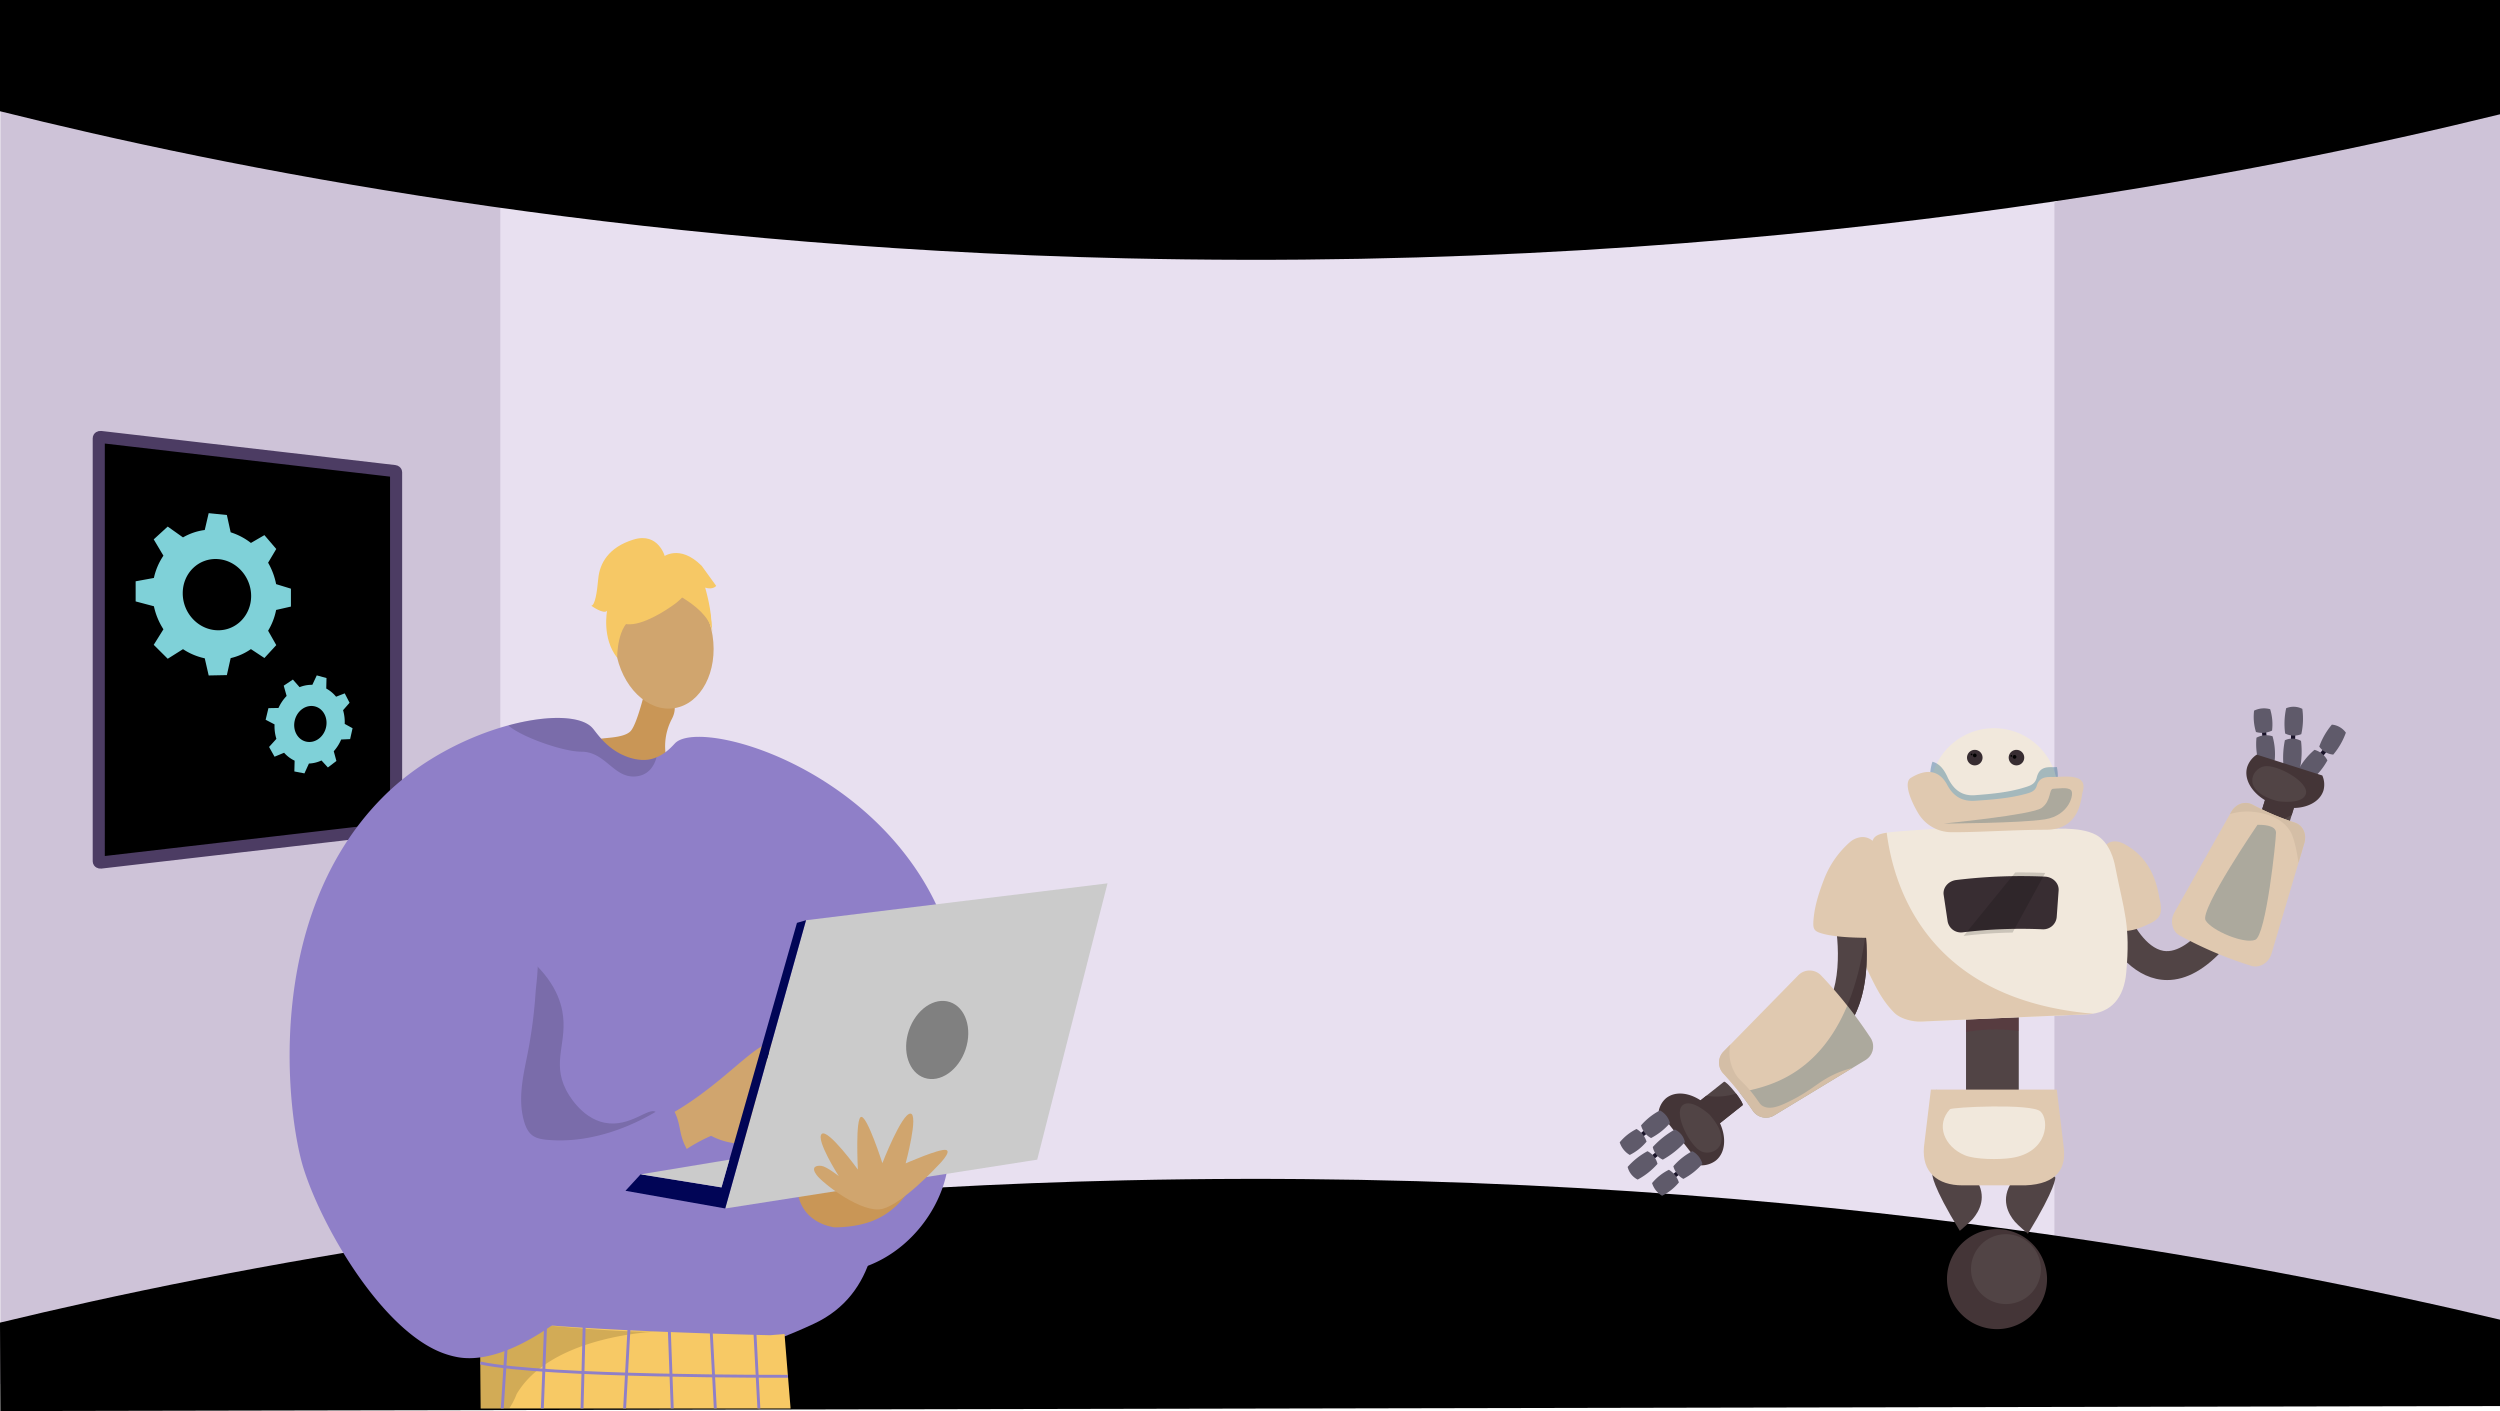 <svg xmlns="http://www.w3.org/2000/svg" xmlns:xlink="http://www.w3.org/1999/xlink" width="1366" height="771" viewBox="0 0 1366 771"><defs><style>.a,.am{fill:none;}.b{fill:#cec3d8;}.c{fill:#e8e0f0;}.d,.e{fill:#000;}.e{stroke:#4c3c63;stroke-width:6.614px;}.am,.e{stroke-miterlimit:10;}.f{fill:#514445;}.g{opacity:0.24;}.g,.l{mix-blend-mode:multiply;}.g,.l,.r,.u{isolation:isolate;}.h{clip-path:url(#a);}.i{fill:#672233;}.j{fill:#e0c9b0;}.k{fill:#f1e8dc;}.l{opacity:0.4;}.m{clip-path:url(#b);}.n{fill:#2f708d;}.o{fill:#a6dabb;}.p{fill:#1a142a;}.q{fill:#5f5a6a;}.r,.u{mix-blend-mode:screen;}.s{fill:#443537;}.t{fill:#382d32;}.u{opacity:0.28;}.v{clip-path:url(#c);}.w{fill:#23556d;}.x{clip-path:url(#d);}.y{clip-path:url(#e);}.z{opacity:0.16;}.aa{clip-path:url(#f);}.ab{fill:#d4bea6;}.ac{clip-path:url(#g);}.ad{fill:#d0a56e;}.ae{fill:#5f5585;}.af{fill:#5f5586;}.ag{fill:#c99656;}.ah{fill:#f6c865;}.ai{fill:#8f7fc8;}.aj{fill:#f7c965;}.ak{opacity:0.3;}.al{opacity:0.5;}.am{stroke:#8f7fc8;stroke-width:1.592px;}.an{opacity:0.15;}.ao{fill:#cbcbcb;}.ap{fill:#010556;}.aq{fill:gray;}.ar{fill:#7fd1d8;}</style><clipPath id="a"><rect class="a" width="28.809" height="18.88" transform="translate(2198.928 3552.545)"/></clipPath><clipPath id="b"><rect class="a" width="69.788" height="29.493" transform="translate(2179.297 3423.747)"/></clipPath><clipPath id="c"><rect class="a" width="38.721" height="63.34" transform="translate(2329.578 3458.184)"/></clipPath><clipPath id="d"><rect class="a" width="70.187" height="19.345" transform="translate(2186.639 3438.167)"/></clipPath><clipPath id="e"><rect class="a" width="72.98" height="61.262" transform="translate(2075.193 3556.982)"/></clipPath><clipPath id="f"><rect class="a" width="44.588" height="34.699" transform="translate(2197.596 3484.214)"/></clipPath><clipPath id="g"><rect class="a" width="559.256" height="627.608" transform="translate(1254.697 3149.494)"/></clipPath></defs><g transform="translate(-1124.688 -3007.523)"><path class="b" d="M2490.688,3017.06v758.464l-242.228-67.586-32.991-6.263,1.636-558.092,30.118-25.561Z"/><path class="b" d="M1440.985,3132.995l-16.051,556.371-300.045,74.4V3013.711l298.845,93.57Z"/><path class="c" d="M1822.666,3096.595H1398.058v617.384h849.165V3096.595Z"/><path class="d" d="M1124.688,3068.3c121.657,30.38,335.7,73.889,615,80.373,352.971,8.194,622.428-47.1,751-78.7v-62.455h-1366Z"/><path class="d" d="M1124.688,3730.207c121.657-29.39,335.7-71.48,615-77.753,352.971-7.927,622.428,45.568,751,76.133v47.19l-1365.8,2.746Z"/><path class="e" d="M1341.116,3265.59v193.942c0,.332-.331.616-.78.668l-64.98,7.543-20.631,2.385-75.005,8.707c-.561.065-1.07-.252-1.07-.668V3246.955c0-.415.509-.733,1.07-.667l75.005,8.707,20.631,2.384,64.98,7.544C1340.785,3264.975,1341.116,3265.258,1341.116,3265.59Z"/><path class="f" d="M2308.858,3543.025c-16.744,0-29.761-15.312-35.577-30.014l14.668-5.808-7.334,2.9,7.326-2.922c2,4.972,9.276,18.236,18.817,19.881,7.9,1.352,16.253-5.937,21.873-12.3l11.825,10.446c-10.459,11.839-21.066,17.813-31.6,17.813"/><rect class="f" width="28.809" height="57.4" transform="translate(2198.928 3552.545)"/><g class="g"><g class="h"><path class="i" d="M2198.928,3571.425a95.925,95.925,0,0,1,28.809-.554v-18.326h-28.809Z"/></g></g><path class="j" d="M2287.16,3516.115c-20.846-1.653-14.084-21.449-16.408-33.292a14.834,14.834,0,0,1,5.848-14.6c3.273-1.78,6.424-.856,9.324.764,11.166,6.231,16.453,16.354,18.532,28.528.193,1.13.493,2.243.681,3.373,1,6.016-.35,8.678-5.778,11.258-3.89,1.85-7.844,3.529-12.2,3.971"/><path class="k" d="M2280.333,3480.558c4.971,25.34,8.534,32.014,6.125,58.5-1.228,13.483-8.026,22.126-21.463,22.683-14.722.607-74.914,3.23-90.333,3.948-5.079.235-11.654-1.522-14.933-4.809-6.967-6.982-10.6-15.029-14.882-23.786-6.093-12.465,4.659-25.639,3.291-37.51-1.17-10.151.638-20.394-.783-30.549,1.056-7.4,5.822-6.493,34.6-8.645,12.564,1.392,36.6-1.389,58.089,0,5.194.335,20.56-1.586,29.72,3.2,7.98,4.165,10.176,14.966,10.567,16.965"/><path class="j" d="M2144.847,3537.1c4.281,8.755,7.915,16.8,14.882,23.786,3.279,3.286,9.853,5.043,14.933,4.807,15.419-.716,75.611-3.339,90.333-3.948a29.021,29.021,0,0,0,3.324-.324c-89.334-7.654-108.73-67.577-112.727-98.905-6,.939-7.665,2.509-8.238,6.525,1.422,10.154-.385,20.4.784,30.547,1.369,11.872-9.384,25.045-3.291,37.512"/><path class="k" d="M2249.086,3453.239H2179.3V3440.3a34.894,34.894,0,0,1,69.789,0Z"/><g class="l"><g class="m"><path class="n" d="M2249.086,3431.846a26.532,26.532,0,0,0-.512-5.2c-.935.045-1.8.077-2.543.06-4.218-.1-7.205.625-8.491,5.751-.872,3.479-3.466,4.312-5.994,5.123-9.052,2.9-18.338,3.7-27.653,4.438-7.139.569-11.921-2.927-15.231-10.2-2.186-4.8-4.974-7.309-8.1-8.074a26.427,26.427,0,0,0-1.264,8.1v21.394h69.789Z"/></g></g><path class="j" d="M2262.626,3440.331c-.868,2.8-.972,20.573-20.094,20.573-16.98,0-37.311,1.447-51.62,1.34a21.217,21.217,0,0,1-18.105-10.369c-4.544-7.64-8.123-17.2-3.807-19.468,7.576-4.562,15-4.705,19.662,4,3.31,6.174,8.092,9.144,15.23,8.661,9.316-.629,18.6-1.309,27.654-3.771,2.528-.688,5.121-1.394,5.994-4.35,1.286-4.356,4.273-4.968,8.491-4.886,6.064.118,19.946-2.519,16.595,8.275"/><path class="o" d="M2182.88,3603.071c-.278.3-.558.6-.836.906l-.26-.259c.3-.278.609-.555.913-.835l.183.188"/><path class="o" d="M2182.044,3603.977a4.451,4.451,0,0,1-.468.475c-.526-.4-.075-.543.211-.732l.257.257"/><rect class="p" width="2.301" height="20.607" transform="translate(2360.161 3402.2) rotate(-5.024)"/><path class="q" d="M2356.319,3395.819a12.283,12.283,0,0,1,8.789-.778,28.12,28.12,0,0,1,1.032,11.675,12.273,12.273,0,0,1-8.789.776,28.126,28.126,0,0,1-1.032-11.673"/><path class="q" d="M2357.626,3410.606a10.964,10.964,0,0,1,8.788-.776,35.757,35.757,0,0,1,1.165,13.177,10.971,10.971,0,0,1-8.789.775,35.736,35.736,0,0,1-1.164-13.176"/><rect class="p" width="20.606" height="2.302" transform="translate(2375.813 3426.864) rotate(-87.678)"/><path class="q" d="M2373.861,3394.489a10.535,10.535,0,0,1,8.816.357,39.031,39.031,0,0,1-.56,13.818,10.525,10.525,0,0,1-8.815-.355,39.041,39.041,0,0,1,.559-13.82"/><rect class="p" width="20.607" height="2.301" transform="matrix(0.633, -0.774, 0.774, 0.633, 2383.86, 3429.407)"/><path class="q" d="M2389.331,3417.231a11.353,11.353,0,0,1,7.049,5.767,36.651,36.651,0,0,1-8.614,10.532,11.374,11.374,0,0,1-7.05-5.767,36.64,36.64,0,0,1,8.615-10.532"/><path class="q" d="M2373.15,3412a9.585,9.585,0,0,1,8.819.355,48.2,48.2,0,0,1-.621,15.377,9.58,9.58,0,0,1-8.82-.357,48.227,48.227,0,0,1,.622-15.375"/><path class="f" d="M2365.08,3463.327c4.319,1.334,7.974,1.913,8.165,1.3l5.818-18.845-15.639-4.828-5.818,18.845c-.189.618,3.156,2.2,7.474,3.532"/><path class="s" d="M2376.873,3452.869l2.19-7.092-15.638-4.827-5.82,18.846c-.176.573,2.694,1.974,6.561,3.239a35.1,35.1,0,0,1,12.707-10.166"/><path class="s" d="M2357.767,3419.847a13.074,13.074,0,0,0-5.177,6.681c-2.506,8.119,4.785,17.58,16.285,21.131s22.859-.153,25.364-8.272a12.261,12.261,0,0,0-.646-8.148Z"/><path class="f" d="M2369.433,3445.326s13.914,2.091,15.253-4.326-16.007-16.033-22.879-14.748-12.919,13.727,7.626,19.074"/><path class="j" d="M2383.8,3468.08q-1.617,5.468-3.243,10.928-7.35,24.768-14.7,49.529c-1.5,5.069-6.519,8.144-11.064,6.728a213.8,213.8,0,0,1-39.126-16.6c-4.168-2.285-5.446-8.038-2.847-12.633q15.171-26.844,30.337-53.689c.233-.41.458-.813.692-1.224,2.477-4.377,7.547-6.075,11.554-3.959a147.912,147.912,0,0,0,23.217,9.858c4.3,1.408,6.613,6.236,5.181,11.064"/><path class="f" d="M2072.675,3604.28c-2.807-3.543-5.5-6.088-6-5.687l-15.457,12.252,10.167,12.826,15.456-12.251c.5-.4-1.36-3.6-4.166-7.14"/><path class="s" d="M2057.034,3606.234l-5.816,4.61,10.166,12.826,15.456-12.251c.47-.372-1.1-3.153-3.575-6.382a35.1,35.1,0,0,1-16.231,1.2"/><rect class="p" width="20.606" height="2.301" transform="translate(2016.93 3630.02) rotate(-38.369)"/><rect class="p" width="20.607" height="2.302" transform="translate(2025.195 3640.45) rotate(-38.421)"/><rect class="p" width="20.606" height="2.301" transform="translate(2034.645 3652.369) rotate(-38.391)"/><path class="q" d="M2015.182,3638.592a12.275,12.275,0,0,1-5.481-6.912,28.086,28.086,0,0,1,9.184-7.28,12.271,12.271,0,0,1,5.479,6.912,28.1,28.1,0,0,1-9.182,7.28"/><path class="q" d="M2032.854,3660.888a12.269,12.269,0,0,1-5.48-6.915,28.1,28.1,0,0,1,9.183-7.278,12.269,12.269,0,0,1,5.479,6.914,28.081,28.081,0,0,1-9.182,7.279"/><path class="q" d="M2019.507,3652.05a10.524,10.524,0,0,1-5.479-6.914,39.037,39.037,0,0,1,10.838-8.592,10.541,10.541,0,0,1,5.482,6.915,39.029,39.029,0,0,1-10.841,8.591"/><path class="s" d="M2054.115,3644.273a13.064,13.064,0,0,0,8.048-2.581c6.659-5.279,6-17.2-1.48-26.638s-18.937-12.8-25.6-7.522a12.254,12.254,0,0,0-4.073,7.085Z"/><path class="q" d="M2026.833,3629.357a11.013,11.013,0,0,1-5.481-6.914,35.471,35.471,0,0,1,10.331-8.187,11.014,11.014,0,0,1,5.481,6.914,35.517,35.517,0,0,1-10.331,8.187"/><path class="q" d="M2033.251,3641.157a9.574,9.574,0,0,1-5.481-6.914,48.172,48.172,0,0,1,12.055-9.554,9.576,9.576,0,0,1,5.48,6.912,48.176,48.176,0,0,1-12.054,9.556"/><path class="q" d="M2044.486,3651.667a10.977,10.977,0,0,1-5.481-6.915,35.841,35.841,0,0,1,10.368-8.217,10.983,10.983,0,0,1,5.481,6.915,35.715,35.715,0,0,1-10.368,8.217"/><path class="f" d="M2058.9,3616.663s-10.293-9.593-15.025-5.058,4.134,22.276,10.528,25.1,18.416-4.015,4.5-20.044"/><path class="k" d="M2253.99,3493.468q-.724,8.223-1.448,16.441a8.41,8.41,0,0,1-8.876,7.54q-9.631-.545-19.288-.37a260.974,260.974,0,0,0-26.781,1.835c-1.095.135-2.181.272-3.267.418a8.411,8.411,0,0,1-9.432-6.841q-1.351-8.133-2.7-16.286c-.755-4.435,2.721-8.732,7.782-9.407a295.292,295.292,0,0,1,35.833-2.568q8.182-.082,16.368.281c1.1.05,2.212.106,3.322.17,5.11.282,8.9,4.305,8.482,8.787"/><path class="t" d="M2240.734,3515.292a263.794,263.794,0,0,0-43.647,1.666,7.385,7.385,0,0,1-8.231-6.11q-1.069-7.162-2.142-14.328c-.6-3.907,2.476-7.623,6.895-8.16a292.747,292.747,0,0,1,48.411-1.847c4.447.2,7.8,3.669,7.5,7.61q-.524,7.224-1.044,14.45a7.385,7.385,0,0,1-7.74,6.719"/><path class="t" d="M2207.954,3421.488a4.243,4.243,0,1,1-4.243-4.243,4.243,4.243,0,0,1,4.243,4.243"/><path class="d" d="M2202.425,3419.734a.468.468,0,1,1-.467-.468.467.467,0,0,1,.467.468"/><path class="d" d="M2204.726,3420.281a1.015,1.015,0,1,1-1.015-1.013,1.014,1.014,0,0,1,1.015,1.013"/><path class="t" d="M2230.727,3421.488a4.243,4.243,0,1,1-4.242-4.243,4.243,4.243,0,0,1,4.242,4.243"/><g class="u"><g class="v"><path class="w" d="M2358.191,3458.183s-31.8,46.582-28.352,52.252,21.2,13.067,27.118,10.6,11.341-54.177,11.341-58.522-7.889-4.331-10.107-4.331"/></g></g><g class="u"><g class="x"><path class="w" d="M2186.639,3457.512s48.118-4.682,53.542-8.5,3.917-10.515,6.411-10.515,7.806-1.115,9.7.776-.822,13.8-14.3,15.942-55.351,2.3-55.351,2.3"/></g></g><path class="f" d="M2126.651,3576.519,2117.039,3564c15.285-11.739,12.34-43.582,9.915-54.86l15.421-3.343c.445,2.051,10.62,50.481-15.724,70.718"/><path class="s" d="M2126.651,3576.519c18.676-14.347,19-42.859,17.446-58.976-3.494,26.106-10.7,44.088-19.283,56.584Z"/><path class="j" d="M2150.936,3473.394c.524,13.662-1.111,40.821-2.116,46.595-7.877-.03-20-.131-27.8-2.186-5.269-1.386-5.893-2.466-5.412-7.97.686-7.871,3.151-15.122,5.933-22.368a51.923,51.923,0,0,1,13.759-19.651,11.453,11.453,0,0,1,5.748-2.8c5.088-.9,9.688,3.219,9.886,8.384"/><path class="j" d="M2143.98,3586.741q-3.523,2.136-7.041,4.264-21.438,13-42.866,25.984a8.669,8.669,0,0,1-11.7-2.624,169.5,169.5,0,0,0-16.07-20.277,8.667,8.667,0,0,1,.113-11.983c1.256-1.279,2.511-2.566,3.766-3.846q18.539-18.925,37.08-37.836a8.651,8.651,0,0,1,12.433.04,243.524,243.524,0,0,1,27.077,34.168,8.642,8.642,0,0,1-2.792,12.11"/><g class="u"><g class="y"><path class="w" d="M2134.033,3556.983c-17.191,41.121-47.523,44.8-58.84,47.532q3.766,4.794,7.182,9.855a8.675,8.675,0,0,0,11.7,2.623l49.9-30.251a8.648,8.648,0,0,0,2.8-12.111q-5.976-9.109-12.743-17.648"/></g></g><path class="d" d="M2224.152,3420.539a.468.468,0,1,1-.468-.468.467.467,0,0,1,.468.468"/><path class="d" d="M2226.452,3421.085a1.014,1.014,0,1,1-1.013-1.013,1.014,1.014,0,0,1,1.013,1.013"/><g class="z"><g class="aa"><path class="d" d="M2242.186,3484.512l-1.071,1.972-15.627,28.566-1.11,2.028a261.911,261.911,0,0,0-26.781,1.835l1.8-2.22,24.761-30.426,1.658-2.036q8.182-.085,16.368.281"/></g></g><path class="ab" d="M2383.8,3468.08q-1.617,5.468-3.243,10.928a82.337,82.337,0,0,0-1.907-10.236c-1.158-4.547-2.059-6.413-3.219-8.047-5.97-8.433-17.8-9.455-20.116-9.656a32.611,32.611,0,0,0-5.634,0,31.819,31.819,0,0,0-6.525,1.272c.233-.41.458-.813.692-1.224,2.477-4.377,7.547-6.075,11.554-3.959a147.912,147.912,0,0,0,23.217,9.858c4.3,1.408,6.613,6.236,5.181,11.064"/><path class="ab" d="M2136.939,3591q-21.435,13-42.866,25.984a8.668,8.668,0,0,1-11.7-2.623,169.789,169.789,0,0,0-16.069-20.279,8.663,8.663,0,0,1,.111-11.981c1.256-1.28,2.512-2.568,3.767-3.847a20.261,20.261,0,0,0-.531,3.976,22.076,22.076,0,0,0,2.414,10.461c2.582,5.4,4.876,5.173,11.266,13.679,2.873,3.831,3.082,4.772,4.828,5.633,3.7,1.827,8.16.249,13.68-2.415,10.622-5.124,14.685-9.245,20.921-12.875a54.44,54.44,0,0,1,14.179-5.713"/><path class="q" d="M2398.827,3403.459a10.531,10.531,0,0,1,7.646,4.4,39.035,39.035,0,0,1-6.9,11.985,10.532,10.532,0,0,1-7.647-4.4,39.084,39.084,0,0,1,6.9-11.986"/><g class="ac"><path class="ad" d="M1415.3,3928.985s.467,213.273-8.71,216.084c-16.473,5.148-80.577,21.03-11.74,22.657,34.924,5.371,33.091-2.612,34.269-9.121.963-5.318,18.094-194.546,20.949-209.12l1.027-5.236Z"/><path class="ad" d="M1542.847,3928.367s13.6,212.042,22.811,214.756c16.528,4.973,80.8,20.175,11.986,22.531-34.864,5.741-33.118-2.261-34.367-8.757-1.021-5.308-9.351-45.532-12.365-60.074-.675-3.257-25.223-167.648-25.223-167.648Z"/><path class="ae" d="M1538.874,4143.7c-.735-3.005,21.278-5.01,24.031-2.793s47.516,6.571,48.023,19.5-61.289,9.159-65.658,9.308S1540.319,4149.6,1538.874,4143.7Z"/><path class="af" d="M1432.127,4140.251c.7-3.012-26.012-1.6-28.74.643s-42.064,8.952-42.429,21.882,61.385,8.508,65.755,8.612S1430.746,4146.172,1432.127,4140.251Z"/><path class="ag" d="M1478.735,3379.058c-.788,1.949-5.472,23.7-9.521,27.985s-17.239,3.371-16.776,4.54,9.9,23.583,26.247,25.3,11.48-10.325,11.48-10.325a32.057,32.057,0,0,1,1.655-26.257C1499.037,3386.468,1478.735,3379.058,1478.735,3379.058Z"/><ellipse class="ad" cx="26.766" cy="36.029" rx="26.766" ry="36.029" transform="translate(1455.566 3327.413) rotate(-8.893)"/><path class="ah" d="M1494.288,3336.864s-41.809,32.316-34.574-10.043C1464.72,3297.514,1522.669,3313.979,1494.288,3336.864Z"/><path class="ah" d="M1486.138,3328.316s27.972,10.918,27.876,26.35c0,0-1.443-45.8-27.081-42.877s-35.111,6.914-25.353,54.034C1461.58,3365.823,1463.013,3326.878,1486.138,3328.316Z"/><path class="ah" d="M1488.089,3311.905s-3.495-13.785-17.237-9.568-18.514,13.1-19.27,21.344-1.826,14.508-3.834,14.827c0,0,6.962,4.986,8.657,2.685,0,0-2.961,15.078,5.507,25.722,0,0-.24-18.436,9.487-22.014S1488.089,3311.905,1488.089,3311.905Z"/><path class="ah" d="M1486.784,3311.989s9.1-7.541,21.33,4.731l7.9,10.929s-1.7,2.3-6.023.958c0,0,4.033,13.669,3.359,21.854l-9.7-22.877Z"/><path class="ai" d="M1329.089,3684.933c1.928,13.837,25.245,22.29,42.5,45.783,8.36,11.389,30.746,20.434,50.64,21.164,48.881,1.88,88.511,6.482,147.4-21.164,67.729-31.8,15.708-149.668,19.629-162.954,5.152-17.546-90.163-68.355-96.336-70.4s-100.531-7.907-103.253-7S1323.661,3645.9,1329.089,3684.933Z"/><path class="aj" d="M1553.355,3736.443c-3.424.311-5.267.4-7.716.653-17.342-.414-92.237-2.391-132.732-6.45-14.287-1.434-24.29-3.125-25.972-5.107a1.417,1.417,0,0,0,0,.163c.007,2.213.167,27.543.5,60.75.647,65.553-10.372,158.924-19.642,187.007-2,6.062,91.4.793,91.4.793,3.261-67.479,2.042-186.246,6.471-191.375,5.388-6.24,9.021,98.337,14.622,185.959,36.4,11.071,94.967,7.842,94.459,4.09C1568.7,3928.355,1553.355,3736.443,1553.355,3736.443Z"/><g class="ak"><path d="M1483.893,3735.076c.282-.01.564-.02.838-.032C1484.731,3735.044,1484.434,3735.052,1483.893,3735.076Z"/><path class="al" d="M1483.893,3735.076c-22.38.79-70.986-4.43-70.986-4.43-14.287-1.434-24.29-3.125-25.972-5.107a1.417,1.417,0,0,0,0,.163c.007,2.213.167,27.543.5,60.75a16.666,16.666,0,0,0,2.356-.166c5.058-.7,9.047-3.6,12.17-7.762a39.859,39.859,0,0,0,5.011-9.257C1424.988,3738.775,1476.72,3735.4,1483.893,3735.076Z"/></g><line class="am" x2="12.775" y2="244.606" transform="translate(1536.974 3731.759)"/><line class="am" x2="12.785" y2="240.357" transform="translate(1513.323 3735.616)"/><line class="am" x2="8.913" y2="238.513" transform="translate(1490.416 3734.624)"/><line class="am" x1="2.692" y2="49.209" transform="translate(1465.661 3733.668)"/><line class="am" x1="6.267" y2="242.681" transform="translate(1437.597 3732.608)"/><line class="am" x1="9.619" y2="244.574" transform="translate(1413.179 3731.544)"/><line class="am" x1="15.709" y2="245.717" transform="translate(1386.378 3730.647)"/><path class="am" d="M1555.229,3759.538s-133.244.434-168.1-7.28"/><path class="am" d="M1465.661,3782.877c46.062,12.411,91.316-2.095,91.316-2.095"/><path class="am" d="M1466.3,3779.793s-42.5,9.821-78.946-1.6"/><path class="am" d="M1558.47,3798.731s-34.3,15.866-88.364,4.68"/><path class="am" d="M1560.269,3820.11s-52.873,13.455-88.492,3.811"/><path class="am" d="M1562.081,3841.349s-27.486,19.4-88.685,7.513"/><path class="am" d="M1564.2,3865.782s-41.446,19.131-89.66,2.772"/><path class="am" d="M1566.192,3888.166s-29.591,18.854-90.307,4.529"/><path class="am" d="M1568.291,3911.116s-40.516,18.711-91.393-.026"/><path class="am" d="M1569.991,3929.03s-24.354,21.16-91.989,1.762"/><path class="am" d="M1572.029,3949.367s-38.659,18-92.88,1.1"/><path class="am" d="M1463.4,3801.944s-18.177,13.529-77.121.349"/><path class="am" d="M1461.986,3823.429s-25.117,10.256-75.2-.871"/><path class="am" d="M1462.125,3847.349s-38.509,9.647-76.292-3.3"/><path class="am" d="M1461.791,3867.166s-37.667,14.6-77.574-3.36"/><path class="am" d="M1461.446,3888.923s-35.716,10.654-79.216-3.43"/><path class="am" d="M1461.085,3909.819s-30.233,11.84-81.171-3.515"/><path class="am" d="M1460.263,3928.285s-36,16.372-83.046-1.691"/><path class="am" d="M1460.083,3951.405s-40.636,11.656-86.464-2.757"/><path class="an" d="M1483.125,3615.2c-3.7-3.229-14.157,8.626-28.147,5.765-13.006-2.661-20.132-16.217-21.024-17.973-7.935-15.616,1.161-26.309-2.035-43.066-1.982-10.39-8.9-24.21-31.2-38.32-9.926,80.063-15.26,123.1-15.26,123.1h0l83.081,7.121C1484.786,3624.792,1485.429,3617.207,1483.125,3615.2Z"/><path class="ad" d="M1389.384,3609.67l14.467,39.268s49.192-13.428,81.226-29.445,51.56-42.374,61.894-42.374,39.526,6.846,41.851,10.721-5.425,6.975-9.688,7.363-13.175-1.55-13.175-1.55,4.263,8.138,7.75,15.5-3.875,12.788-6.2,13.563c0,0-6.588,8.525-12.013,8.525,0,0-10.075,10.861-18.988,8.531s.775-8.918.775-8.918a24.218,24.218,0,0,1-12.4,1.162,37.376,37.376,0,0,1-11.625-3.875s-16.342,6.632-26.147,18.148c-21.408,25.144-48.491,68.161-66.21,78.084-25.834,14.467-37.717,22.734-54.251,14.983s-45.727-60.5-52.7-89.9C1313.949,3649.454,1361.483,3647.388,1389.384,3609.67Z"/><path class="ai" d="M1290.658,3646.292c10.158,31.8,40.391,83.488,71.612,98.653a48.547,48.547,0,0,0,12.038,4.05c37.49,7.388,101.39-50.436,127.507-110.577-8.133-12.362-3.175-15.878-11.308-28.239-19.005,13.188-43.583,22.358-66.946,20.138-2.835-.275-5.8-.745-8.052-2.479-2.317-1.766-3.565-4.569-4.391-7.355-3.516-11.828-.778-24.222,1.6-35.968a265.78,265.78,0,0,0,4.666-35.4c.146-2.252,2.236-17.757.324-18.956,29.439,18.535,116.62-3.905,146.059,14.63,11.26,7.08-35.239,55.151-23.979,62.231,17.968,94.732,11.682,71.482,23.979,94.942,43.388,8.62,76.084-27.494,79.1-59.67,5.719-61.114,17.935-112.133-21.694-165.485-42.352-57.014-115.568-74.95-127.509-63.3-1.215,1.2-4.665,5.509-10.255,7.81a18.464,18.464,0,0,1-4.212,1.231c-1.086.178-5.914.891-12.654-1.814-10.645-4.245-15.861-12.865-18.1-15.376-6.043-6.837-24.319-7.388-46.013-1.491-22.553,6.125-48.8,19.232-68.825,39.484C1267.83,3509.857,1281.666,3618.1,1290.658,3646.292Z"/><path d="M1562.493,3592.813a1.269,1.269,0,0,0,.427-.073,1.286,1.286,0,0,0,.785-1.638c-.194-.544-4.766-13.416-10.585-22.729a1.283,1.283,0,0,0-2.177,1.359c5.671,9.077,10.294,22.092,10.339,22.223A1.283,1.283,0,0,0,1562.493,3592.813Z"/><path d="M1550.481,3601.338a1.339,1.339,0,0,0,.311-.037,1.287,1.287,0,0,0,.936-1.558c-.13-.517-3.216-12.712-8.325-20.179a1.285,1.285,0,0,0-2.122,1.45c4.854,7.093,7.924,19.231,7.954,19.351A1.283,1.283,0,0,0,1550.481,3601.338Z"/><path class="ag" d="M1580.411,3678.138s12.707.4,23.031-4.368a41.262,41.262,0,0,0,15.693-12.7l-25.58-6.351-32.781,5.164S1561.947,3674.762,1580.411,3678.138Z"/><path class="ao" d="M1520.955,3667.831l170.463-26.678,38.414-150.97-164.729,20.15Z"/><path class="ap" d="M1565.1,3510.333l-4.953,1.44-41.235,144.549-44.193-7.146-8.28,8.993,54.513,9.662Z"/><path class="ao" d="M1474.722,3649.176l44.193,7.146,4.327-15.169Z"/><path class="ad" d="M1636.995,3644.584s-18.861,20.45-29.979,23.428-32.76-13.9-36.135-18.464,0-5.361,2.78-4.964,9.331,5.559,9.331,5.559-12.706-19.854-9.331-23.03,19.778,19.459,19.778,19.459-1.512-28.592,1.863-28.791,11.515,25.291,11.515,25.291,10.523-27.078,15.288-27.078-2.581,27.2-2.581,27.2,18.464-8.14,22.038-7.346S1636.995,3644.584,1636.995,3644.584Z"/><path class="aq" d="M1621.3,3570.551c-3.854,11.437-.049,23.042,8.5,25.922s18.6-4.057,22.453-15.493.049-23.043-8.5-25.922S1625.149,3559.114,1621.3,3570.551Z"/><path class="an" d="M1402.434,3403.865c6.691,6.157,29.8,14.388,39.921,14.388,12.88,0,17.4,13.787,28.709,13.56,8.782-.178,11.552-7.323,12.346-10.5a18.464,18.464,0,0,1-4.212,1.231c-1.086.178-5.914.891-12.654-1.814-10.645-4.245-15.861-12.865-18.1-15.376C1442.4,3398.519,1424.128,3397.968,1402.434,3403.865Z"/></g><path class="ar" d="M1283.649,3338.954v-9.777l-8.091-2.484a37.653,37.653,0,0,0-4.379-11.7l4.459-7.507-6.476-7.571-7.374,4.273a34.975,34.975,0,0,0-11.068-5.814l-2.077-9.453-9.937-1.007-2.146,9.208a31.829,31.829,0,0,0-11.886,4.04l-8.348-5.925-7.647,7,5.3,8.918a34.61,34.61,0,0,0-5.2,12.163l-9.974,1.828v10.992l9.978,2.645a37.644,37.644,0,0,0,5.2,12.579l-5.3,8.5,7.647,7.611,8.351-5.249a34.612,34.612,0,0,0,11.883,5l2.146,9.374,9.937-.2,2.074-9.279a31.989,31.989,0,0,0,11.071-4.925l7.374,4.868,6.476-7.049-4.459-7.866a34.7,34.7,0,0,0,4.379-11.345Zm-39.94,12.954c-10.466-.141-19.176-9.2-19.176-20.233s8.71-19.372,19.176-18.668c10.168.684,18.2,9.708,18.2,20.178s-8.036,18.86-18.2,18.723"/><path class="ar" d="M1315.994,3411.37l1.334-5.949-4.292-2.361a23.319,23.319,0,0,0-.894-7.488l3.551-4.06-2.649-5.141-4.724,1.839a17.889,17.889,0,0,0-5.369-4.465l.135-5.738-5.312-1.459-2.421,5.166a17.7,17.7,0,0,0-6.975,1.276l-3.652-4.162-5.007,3.348,1.575,5.618a23.017,23.017,0,0,0-4.434,6.558l-5.5.1-1.53,6.341,4.877,2.543a23.166,23.166,0,0,0,1,7.9l-4,4.425,2.995,5.329,5.22-2.168a17.526,17.526,0,0,0,5.745,4.329l-.144,5.894,5.507,1.055,2.452-5.375a17.781,17.781,0,0,0,6.867-1.687l3.49,3.83,4.663-3.54-1.45-5.323a23.049,23.049,0,0,0,4.053-6.412Zm-23.889,1.407c-4.775-1-7.649-6.219-6.356-11.63,1.291-5.387,6.2-8.8,10.918-7.665,4.643,1.119,7.378,6.25,6.149,11.513-1.226,5.282-6,8.777-10.711,7.782"/><path class="f" d="M2180.546,3649.37s-.4,5.6,14.978,30.695c0,0,5.518-4.689,7.08-6.519,3.59-4.2,8.184-12.28,1.543-22.05-12.053-17.728-23.6-2.126-23.6-2.126"/><path class="f" d="M2247.726,3650.937s.4,5.6-14.979,30.7c0,0-5.516-4.691-7.079-6.521-3.591-4.2-8.184-12.28-1.543-22.048,12.054-17.73,23.6-2.128,23.6-2.128"/><path class="j" d="M2231.3,3655.2h-34.363c-13.517,0-22.219-7.179-21-21l3.792-31.312h68.779l3.792,31.312c1.5,11.391-3.331,20.306-21,21"/><path class="k" d="M2190.135,3613.613c1.051-1.135,44.6-3.308,49.493,1.222s4.254,22.37-15.968,25.4c-6.743,1.01-19.77.88-25.4-1.479-11.245-4.718-16.061-16.574-8.13-25.142"/><path class="s" d="M2243.171,3705.349a27.335,27.335,0,1,1-28.665-26.223,27.47,27.47,0,0,1,28.665,26.223"/><path class="f" d="M2239.814,3700.217a19.09,19.09,0,1,1-20.019-18.312,19.186,19.186,0,0,1,20.019,18.312"/></g></svg>
